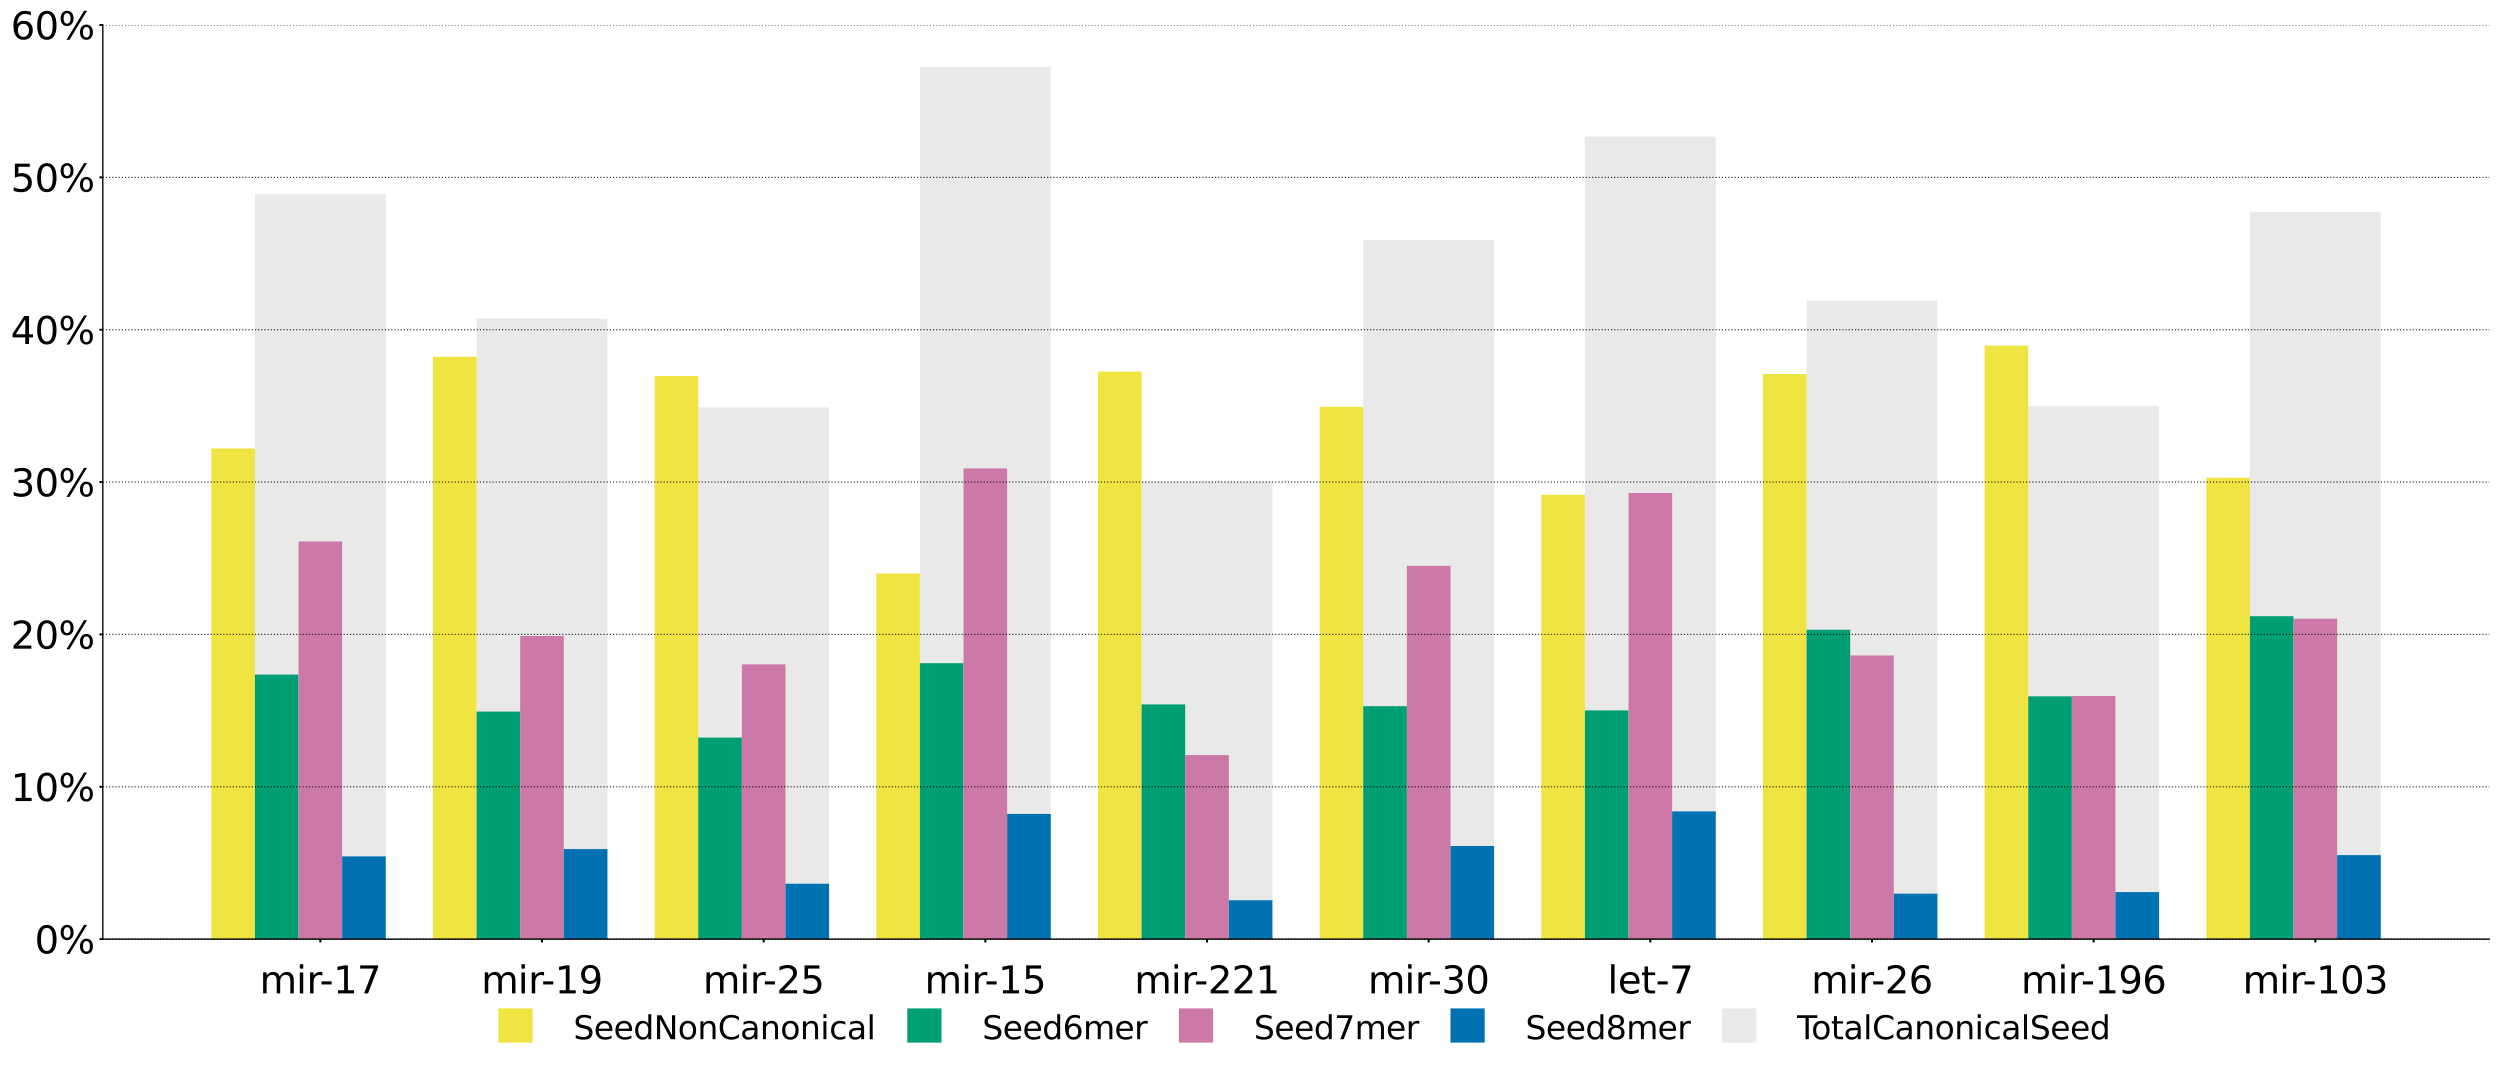 <?xml version="1.0" encoding="utf-8" standalone="no"?>
<!DOCTYPE svg PUBLIC "-//W3C//DTD SVG 1.1//EN"
  "http://www.w3.org/Graphics/SVG/1.1/DTD/svg11.dtd">
<svg xmlns:xlink="http://www.w3.org/1999/xlink" width="1672.761pt" height="715.647pt" viewBox="0 0 1672.761 715.647" xmlns="http://www.w3.org/2000/svg" version="1.1">
 <defs>
  <style type="text/css">*{stroke-linejoin: round; stroke-linecap: butt}</style>
 </defs>
 <g id="figure_1">
  <g id="patch_1">
   <path d="M 0 715.647 
L 1672.761 715.647 
L 1672.761 0 
L 0 0 
z
" style="fill: #ffffff"/>
  </g>
  <g id="axes_1">
   <g id="patch_2">
    <path d="M 68.795 628.371 
L 1665.561 628.371 
L 1665.561 16.747 
L 68.795 16.747 
z
" style="fill: #ffffff"/>
   </g>
   <g id="patch_3">
    <path d="M 170.559 628.371 
L 258.11 628.371 
L 258.11 129.98 
L 170.559 129.98 
z
" clip-path="url(#pdddcbfaded)" style="fill: #e9e9e9; stroke-dasharray: 0.897,1.481; stroke-dashoffset: 0"/>
   </g>
   <g id="patch_4">
    <path d="M 318.878 628.371 
L 406.429 628.371 
L 406.429 213.066 
L 318.878 213.066 
z
" clip-path="url(#pdddcbfaded)" style="fill: #e9e9e9; stroke-dasharray: 0.897,1.481; stroke-dashoffset: 0"/>
   </g>
   <g id="patch_5">
    <path d="M 467.197 628.371 
L 554.748 628.371 
L 554.748 272.576 
L 467.197 272.576 
z
" clip-path="url(#pdddcbfaded)" style="fill: #e9e9e9; stroke-dasharray: 0.897,1.481; stroke-dashoffset: 0"/>
   </g>
   <g id="patch_6">
    <path d="M 615.516 628.371 
L 703.067 628.371 
L 703.067 44.974 
L 615.516 44.974 
z
" clip-path="url(#pdddcbfaded)" style="fill: #e9e9e9; stroke-dasharray: 0.897,1.481; stroke-dashoffset: 0"/>
   </g>
   <g id="patch_7">
    <path d="M 763.835 628.371 
L 851.386 628.371 
L 851.386 322.131 
L 763.835 322.131 
z
" clip-path="url(#pdddcbfaded)" style="fill: #e9e9e9; stroke-dasharray: 0.897,1.481; stroke-dashoffset: 0"/>
   </g>
   <g id="patch_8">
    <path d="M 912.154 628.371 
L 999.705 628.371 
L 999.705 160.515 
L 912.154 160.515 
z
" clip-path="url(#pdddcbfaded)" style="fill: #e9e9e9; stroke-dasharray: 0.897,1.481; stroke-dashoffset: 0"/>
   </g>
   <g id="patch_9">
    <path d="M 1060.473 628.371 
L 1148.024 628.371 
L 1148.024 91.382 
L 1060.473 91.382 
z
" clip-path="url(#pdddcbfaded)" style="fill: #e9e9e9; stroke-dasharray: 0.897,1.481; stroke-dashoffset: 0"/>
   </g>
   <g id="patch_10">
    <path d="M 1208.792 628.371 
L 1296.343 628.371 
L 1296.343 201.166 
L 1208.792 201.166 
z
" clip-path="url(#pdddcbfaded)" style="fill: #e9e9e9; stroke-dasharray: 0.897,1.481; stroke-dashoffset: 0"/>
   </g>
   <g id="patch_11">
    <path d="M 1357.111 628.371 
L 1444.662 628.371 
L 1444.662 271.737 
L 1357.111 271.737 
z
" clip-path="url(#pdddcbfaded)" style="fill: #e9e9e9; stroke-dasharray: 0.897,1.481; stroke-dashoffset: 0"/>
   </g>
   <g id="patch_12">
    <path d="M 1505.43 628.371 
L 1592.981 628.371 
L 1592.981 141.716 
L 1505.43 141.716 
z
" clip-path="url(#pdddcbfaded)" style="fill: #e9e9e9; stroke-dasharray: 0.897,1.481; stroke-dashoffset: 0"/>
   </g>
   <g id="patch_13">
    <path d="M 141.375 628.371 
L 170.559 628.371 
L 170.559 300.053 
L 141.375 300.053 
z
" clip-path="url(#pdddcbfaded)" style="fill: #f0e442"/>
   </g>
   <g id="patch_14">
    <path d="M 289.694 628.371 
L 318.878 628.371 
L 318.878 238.707 
L 289.694 238.707 
z
" clip-path="url(#pdddcbfaded)" style="fill: #f0e442"/>
   </g>
   <g id="patch_15">
    <path d="M 438.013 628.371 
L 467.197 628.371 
L 467.197 251.526 
L 438.013 251.526 
z
" clip-path="url(#pdddcbfaded)" style="fill: #f0e442"/>
   </g>
   <g id="patch_16">
    <path d="M 586.332 628.371 
L 615.516 628.371 
L 615.516 383.751 
L 586.332 383.751 
z
" clip-path="url(#pdddcbfaded)" style="fill: #f0e442"/>
   </g>
   <g id="patch_17">
    <path d="M 734.651 628.371 
L 763.835 628.371 
L 763.835 248.61 
L 734.651 248.61 
z
" clip-path="url(#pdddcbfaded)" style="fill: #f0e442"/>
   </g>
   <g id="patch_18">
    <path d="M 882.97 628.371 
L 912.154 628.371 
L 912.154 272.202 
L 882.97 272.202 
z
" clip-path="url(#pdddcbfaded)" style="fill: #f0e442"/>
   </g>
   <g id="patch_19">
    <path d="M 1031.289 628.371 
L 1060.473 628.371 
L 1060.473 330.985 
L 1031.289 330.985 
z
" clip-path="url(#pdddcbfaded)" style="fill: #f0e442"/>
   </g>
   <g id="patch_20">
    <path d="M 1179.608 628.371 
L 1208.792 628.371 
L 1208.792 250.223 
L 1179.608 250.223 
z
" clip-path="url(#pdddcbfaded)" style="fill: #f0e442"/>
   </g>
   <g id="patch_21">
    <path d="M 1327.927 628.371 
L 1357.111 628.371 
L 1357.111 231.222 
L 1327.927 231.222 
z
" clip-path="url(#pdddcbfaded)" style="fill: #f0e442"/>
   </g>
   <g id="patch_22">
    <path d="M 1476.246 628.371 
L 1505.43 628.371 
L 1505.43 319.664 
L 1476.246 319.664 
z
" clip-path="url(#pdddcbfaded)" style="fill: #f0e442"/>
   </g>
   <g id="patch_23">
    <path d="M 141.375 628.371 
L 170.559 628.371 
L 170.559 300.053 
L 141.375 300.053 
L 141.375 628.371 
z
" clip-path="url(#pdddcbfaded)" style="fill: none"/>
   </g>
   <g id="patch_24">
    <path d="M 289.694 628.371 
L 318.878 628.371 
L 318.878 238.707 
L 289.694 238.707 
L 289.694 628.371 
z
" clip-path="url(#pdddcbfaded)" style="fill: none"/>
   </g>
   <g id="patch_25">
    <path d="M 438.013 628.371 
L 467.197 628.371 
L 467.197 251.526 
L 438.013 251.526 
L 438.013 628.371 
z
" clip-path="url(#pdddcbfaded)" style="fill: none"/>
   </g>
   <g id="patch_26">
    <path d="M 586.332 628.371 
L 615.516 628.371 
L 615.516 383.751 
L 586.332 383.751 
L 586.332 628.371 
z
" clip-path="url(#pdddcbfaded)" style="fill: none"/>
   </g>
   <g id="patch_27">
    <path d="M 734.651 628.371 
L 763.835 628.371 
L 763.835 248.61 
L 734.651 248.61 
L 734.651 628.371 
z
" clip-path="url(#pdddcbfaded)" style="fill: none"/>
   </g>
   <g id="patch_28">
    <path d="M 882.97 628.371 
L 912.154 628.371 
L 912.154 272.202 
L 882.97 272.202 
L 882.97 628.371 
z
" clip-path="url(#pdddcbfaded)" style="fill: none"/>
   </g>
   <g id="patch_29">
    <path d="M 1031.289 628.371 
L 1060.473 628.371 
L 1060.473 330.985 
L 1031.289 330.985 
L 1031.289 628.371 
z
" clip-path="url(#pdddcbfaded)" style="fill: none"/>
   </g>
   <g id="patch_30">
    <path d="M 1179.608 628.371 
L 1208.792 628.371 
L 1208.792 250.223 
L 1179.608 250.223 
L 1179.608 628.371 
z
" clip-path="url(#pdddcbfaded)" style="fill: none"/>
   </g>
   <g id="patch_31">
    <path d="M 1327.927 628.371 
L 1357.111 628.371 
L 1357.111 231.222 
L 1327.927 231.222 
L 1327.927 628.371 
z
" clip-path="url(#pdddcbfaded)" style="fill: none"/>
   </g>
   <g id="patch_32">
    <path d="M 1476.246 628.371 
L 1505.43 628.371 
L 1505.43 319.664 
L 1476.246 319.664 
L 1476.246 628.371 
z
" clip-path="url(#pdddcbfaded)" style="fill: none"/>
   </g>
   <g id="patch_33">
    <path d="M 170.559 628.371 
L 199.743 628.371 
L 199.743 451.392 
L 170.559 451.392 
z
" clip-path="url(#pdddcbfaded)" style="fill: #009e73"/>
   </g>
   <g id="patch_34">
    <path d="M 318.878 628.371 
L 348.062 628.371 
L 348.062 476.156 
L 318.878 476.156 
z
" clip-path="url(#pdddcbfaded)" style="fill: #009e73"/>
   </g>
   <g id="patch_35">
    <path d="M 467.197 628.371 
L 496.381 628.371 
L 496.381 493.516 
L 467.197 493.516 
z
" clip-path="url(#pdddcbfaded)" style="fill: #009e73"/>
   </g>
   <g id="patch_36">
    <path d="M 615.516 628.371 
L 644.7 628.371 
L 644.7 443.728 
L 615.516 443.728 
z
" clip-path="url(#pdddcbfaded)" style="fill: #009e73"/>
   </g>
   <g id="patch_37">
    <path d="M 763.835 628.371 
L 793.019 628.371 
L 793.019 471.312 
L 763.835 471.312 
z
" clip-path="url(#pdddcbfaded)" style="fill: #009e73"/>
   </g>
   <g id="patch_38">
    <path d="M 912.154 628.371 
L 941.338 628.371 
L 941.338 472.535 
L 912.154 472.535 
z
" clip-path="url(#pdddcbfaded)" style="fill: #009e73"/>
   </g>
   <g id="patch_39">
    <path d="M 1060.473 628.371 
L 1089.657 628.371 
L 1089.657 475.313 
L 1060.473 475.313 
z
" clip-path="url(#pdddcbfaded)" style="fill: #009e73"/>
   </g>
   <g id="patch_40">
    <path d="M 1208.792 628.371 
L 1237.976 628.371 
L 1237.976 421.353 
L 1208.792 421.353 
z
" clip-path="url(#pdddcbfaded)" style="fill: #009e73"/>
   </g>
   <g id="patch_41">
    <path d="M 1357.111 628.371 
L 1386.295 628.371 
L 1386.295 465.924 
L 1357.111 465.924 
z
" clip-path="url(#pdddcbfaded)" style="fill: #009e73"/>
   </g>
   <g id="patch_42">
    <path d="M 1505.43 628.371 
L 1534.614 628.371 
L 1534.614 412.285 
L 1505.43 412.285 
z
" clip-path="url(#pdddcbfaded)" style="fill: #009e73"/>
   </g>
   <g id="patch_43">
    <path d="M 170.559 628.371 
L 199.743 628.371 
L 199.743 451.392 
L 170.559 451.392 
L 170.559 628.371 
z
" clip-path="url(#pdddcbfaded)" style="fill: none"/>
   </g>
   <g id="patch_44">
    <path d="M 318.878 628.371 
L 348.062 628.371 
L 348.062 476.156 
L 318.878 476.156 
L 318.878 628.371 
z
" clip-path="url(#pdddcbfaded)" style="fill: none"/>
   </g>
   <g id="patch_45">
    <path d="M 467.197 628.371 
L 496.381 628.371 
L 496.381 493.516 
L 467.197 493.516 
L 467.197 628.371 
z
" clip-path="url(#pdddcbfaded)" style="fill: none"/>
   </g>
   <g id="patch_46">
    <path d="M 615.516 628.371 
L 644.7 628.371 
L 644.7 443.728 
L 615.516 443.728 
L 615.516 628.371 
z
" clip-path="url(#pdddcbfaded)" style="fill: none"/>
   </g>
   <g id="patch_47">
    <path d="M 763.835 628.371 
L 793.019 628.371 
L 793.019 471.312 
L 763.835 471.312 
L 763.835 628.371 
z
" clip-path="url(#pdddcbfaded)" style="fill: none"/>
   </g>
   <g id="patch_48">
    <path d="M 912.154 628.371 
L 941.338 628.371 
L 941.338 472.535 
L 912.154 472.535 
L 912.154 628.371 
z
" clip-path="url(#pdddcbfaded)" style="fill: none"/>
   </g>
   <g id="patch_49">
    <path d="M 1060.473 628.371 
L 1089.657 628.371 
L 1089.657 475.313 
L 1060.473 475.313 
L 1060.473 628.371 
z
" clip-path="url(#pdddcbfaded)" style="fill: none"/>
   </g>
   <g id="patch_50">
    <path d="M 1208.792 628.371 
L 1237.976 628.371 
L 1237.976 421.353 
L 1208.792 421.353 
L 1208.792 628.371 
z
" clip-path="url(#pdddcbfaded)" style="fill: none"/>
   </g>
   <g id="patch_51">
    <path d="M 1357.111 628.371 
L 1386.295 628.371 
L 1386.295 465.924 
L 1357.111 465.924 
L 1357.111 628.371 
z
" clip-path="url(#pdddcbfaded)" style="fill: none"/>
   </g>
   <g id="patch_52">
    <path d="M 1505.43 628.371 
L 1534.614 628.371 
L 1534.614 412.285 
L 1505.43 412.285 
L 1505.43 628.371 
z
" clip-path="url(#pdddcbfaded)" style="fill: none"/>
   </g>
   <g id="patch_53">
    <path d="M 199.743 628.371 
L 228.926 628.371 
L 228.926 362.297 
L 199.743 362.297 
z
" clip-path="url(#pdddcbfaded)" style="fill: #cc79a7"/>
   </g>
   <g id="patch_54">
    <path d="M 348.062 628.371 
L 377.245 628.371 
L 377.245 425.549 
L 348.062 425.549 
z
" clip-path="url(#pdddcbfaded)" style="fill: #cc79a7"/>
   </g>
   <g id="patch_55">
    <path d="M 496.381 628.371 
L 525.564 628.371 
L 525.564 444.503 
L 496.381 444.503 
z
" clip-path="url(#pdddcbfaded)" style="fill: #cc79a7"/>
   </g>
   <g id="patch_56">
    <path d="M 644.7 628.371 
L 673.883 628.371 
L 673.883 313.401 
L 644.7 313.401 
z
" clip-path="url(#pdddcbfaded)" style="fill: #cc79a7"/>
   </g>
   <g id="patch_57">
    <path d="M 793.019 628.371 
L 822.202 628.371 
L 822.202 505.203 
L 793.019 505.203 
z
" clip-path="url(#pdddcbfaded)" style="fill: #cc79a7"/>
   </g>
   <g id="patch_58">
    <path d="M 941.338 628.371 
L 970.521 628.371 
L 970.521 378.643 
L 941.338 378.643 
z
" clip-path="url(#pdddcbfaded)" style="fill: #cc79a7"/>
   </g>
   <g id="patch_59">
    <path d="M 1089.657 628.371 
L 1118.84 628.371 
L 1118.84 329.887 
L 1089.657 329.887 
z
" clip-path="url(#pdddcbfaded)" style="fill: #cc79a7"/>
   </g>
   <g id="patch_60">
    <path d="M 1237.976 628.371 
L 1267.159 628.371 
L 1267.159 438.577 
L 1237.976 438.577 
z
" clip-path="url(#pdddcbfaded)" style="fill: #cc79a7"/>
   </g>
   <g id="patch_61">
    <path d="M 1386.295 628.371 
L 1415.478 628.371 
L 1415.478 465.692 
L 1386.295 465.692 
z
" clip-path="url(#pdddcbfaded)" style="fill: #cc79a7"/>
   </g>
   <g id="patch_62">
    <path d="M 1534.614 628.371 
L 1563.797 628.371 
L 1563.797 413.996 
L 1534.614 413.996 
z
" clip-path="url(#pdddcbfaded)" style="fill: #cc79a7"/>
   </g>
   <g id="patch_63">
    <path d="M 199.743 628.371 
L 228.926 628.371 
L 228.926 362.297 
L 199.743 362.297 
L 199.743 628.371 
z
" clip-path="url(#pdddcbfaded)" style="fill: none"/>
   </g>
   <g id="patch_64">
    <path d="M 348.062 628.371 
L 377.245 628.371 
L 377.245 425.549 
L 348.062 425.549 
L 348.062 628.371 
z
" clip-path="url(#pdddcbfaded)" style="fill: none"/>
   </g>
   <g id="patch_65">
    <path d="M 496.381 628.371 
L 525.564 628.371 
L 525.564 444.503 
L 496.381 444.503 
L 496.381 628.371 
z
" clip-path="url(#pdddcbfaded)" style="fill: none"/>
   </g>
   <g id="patch_66">
    <path d="M 644.7 628.371 
L 673.883 628.371 
L 673.883 313.401 
L 644.7 313.401 
L 644.7 628.371 
z
" clip-path="url(#pdddcbfaded)" style="fill: none"/>
   </g>
   <g id="patch_67">
    <path d="M 793.019 628.371 
L 822.202 628.371 
L 822.202 505.203 
L 793.019 505.203 
L 793.019 628.371 
z
" clip-path="url(#pdddcbfaded)" style="fill: none"/>
   </g>
   <g id="patch_68">
    <path d="M 941.338 628.371 
L 970.521 628.371 
L 970.521 378.643 
L 941.338 378.643 
L 941.338 628.371 
z
" clip-path="url(#pdddcbfaded)" style="fill: none"/>
   </g>
   <g id="patch_69">
    <path d="M 1089.657 628.371 
L 1118.84 628.371 
L 1118.84 329.887 
L 1089.657 329.887 
L 1089.657 628.371 
z
" clip-path="url(#pdddcbfaded)" style="fill: none"/>
   </g>
   <g id="patch_70">
    <path d="M 1237.976 628.371 
L 1267.159 628.371 
L 1267.159 438.577 
L 1237.976 438.577 
L 1237.976 628.371 
z
" clip-path="url(#pdddcbfaded)" style="fill: none"/>
   </g>
   <g id="patch_71">
    <path d="M 1386.295 628.371 
L 1415.478 628.371 
L 1415.478 465.692 
L 1386.295 465.692 
L 1386.295 628.371 
z
" clip-path="url(#pdddcbfaded)" style="fill: none"/>
   </g>
   <g id="patch_72">
    <path d="M 1534.614 628.371 
L 1563.797 628.371 
L 1563.797 413.996 
L 1534.614 413.996 
L 1534.614 628.371 
z
" clip-path="url(#pdddcbfaded)" style="fill: none"/>
   </g>
   <g id="patch_73">
    <path d="M 228.926 628.371 
L 258.11 628.371 
L 258.11 573.034 
L 228.926 573.034 
z
" clip-path="url(#pdddcbfaded)" style="fill: #0072b2"/>
   </g>
   <g id="patch_74">
    <path d="M 377.245 628.371 
L 406.429 628.371 
L 406.429 568.104 
L 377.245 568.104 
z
" clip-path="url(#pdddcbfaded)" style="fill: #0072b2"/>
   </g>
   <g id="patch_75">
    <path d="M 525.564 628.371 
L 554.748 628.371 
L 554.748 591.299 
L 525.564 591.299 
z
" clip-path="url(#pdddcbfaded)" style="fill: #0072b2"/>
   </g>
   <g id="patch_76">
    <path d="M 673.883 628.371 
L 703.067 628.371 
L 703.067 544.588 
L 673.883 544.588 
z
" clip-path="url(#pdddcbfaded)" style="fill: #0072b2"/>
   </g>
   <g id="patch_77">
    <path d="M 822.202 628.371 
L 851.386 628.371 
L 851.386 602.358 
L 822.202 602.358 
z
" clip-path="url(#pdddcbfaded)" style="fill: #0072b2"/>
   </g>
   <g id="patch_78">
    <path d="M 970.521 628.371 
L 999.705 628.371 
L 999.705 566.08 
L 970.521 566.08 
z
" clip-path="url(#pdddcbfaded)" style="fill: #0072b2"/>
   </g>
   <g id="patch_79">
    <path d="M 1118.84 628.371 
L 1148.024 628.371 
L 1148.024 542.925 
L 1118.84 542.925 
z
" clip-path="url(#pdddcbfaded)" style="fill: #0072b2"/>
   </g>
   <g id="patch_80">
    <path d="M 1267.159 628.371 
L 1296.343 628.371 
L 1296.343 597.979 
L 1267.159 597.979 
z
" clip-path="url(#pdddcbfaded)" style="fill: #0072b2"/>
   </g>
   <g id="patch_81">
    <path d="M 1415.478 628.371 
L 1444.662 628.371 
L 1444.662 596.864 
L 1415.478 596.864 
z
" clip-path="url(#pdddcbfaded)" style="fill: #0072b2"/>
   </g>
   <g id="patch_82">
    <path d="M 1563.797 628.371 
L 1592.981 628.371 
L 1592.981 572.177 
L 1563.797 572.177 
z
" clip-path="url(#pdddcbfaded)" style="fill: #0072b2"/>
   </g>
   <g id="patch_83">
    <path d="M 228.926 628.371 
L 258.11 628.371 
L 258.11 573.034 
L 228.926 573.034 
L 228.926 628.371 
z
" clip-path="url(#pdddcbfaded)" style="fill: none"/>
   </g>
   <g id="patch_84">
    <path d="M 377.245 628.371 
L 406.429 628.371 
L 406.429 568.104 
L 377.245 568.104 
L 377.245 628.371 
z
" clip-path="url(#pdddcbfaded)" style="fill: none"/>
   </g>
   <g id="patch_85">
    <path d="M 525.564 628.371 
L 554.748 628.371 
L 554.748 591.299 
L 525.564 591.299 
L 525.564 628.371 
z
" clip-path="url(#pdddcbfaded)" style="fill: none"/>
   </g>
   <g id="patch_86">
    <path d="M 673.883 628.371 
L 703.067 628.371 
L 703.067 544.588 
L 673.883 544.588 
L 673.883 628.371 
z
" clip-path="url(#pdddcbfaded)" style="fill: none"/>
   </g>
   <g id="patch_87">
    <path d="M 822.202 628.371 
L 851.386 628.371 
L 851.386 602.358 
L 822.202 602.358 
L 822.202 628.371 
z
" clip-path="url(#pdddcbfaded)" style="fill: none"/>
   </g>
   <g id="patch_88">
    <path d="M 970.521 628.371 
L 999.705 628.371 
L 999.705 566.08 
L 970.521 566.08 
L 970.521 628.371 
z
" clip-path="url(#pdddcbfaded)" style="fill: none"/>
   </g>
   <g id="patch_89">
    <path d="M 1118.84 628.371 
L 1148.024 628.371 
L 1148.024 542.925 
L 1118.84 542.925 
L 1118.84 628.371 
z
" clip-path="url(#pdddcbfaded)" style="fill: none"/>
   </g>
   <g id="patch_90">
    <path d="M 1267.159 628.371 
L 1296.343 628.371 
L 1296.343 597.979 
L 1267.159 597.979 
L 1267.159 628.371 
z
" clip-path="url(#pdddcbfaded)" style="fill: none"/>
   </g>
   <g id="patch_91">
    <path d="M 1415.478 628.371 
L 1444.662 628.371 
L 1444.662 596.864 
L 1415.478 596.864 
L 1415.478 628.371 
z
" clip-path="url(#pdddcbfaded)" style="fill: none"/>
   </g>
   <g id="patch_92">
    <path d="M 1563.797 628.371 
L 1592.981 628.371 
L 1592.981 572.177 
L 1563.797 572.177 
L 1563.797 628.371 
z
" clip-path="url(#pdddcbfaded)" style="fill: none"/>
   </g>
   <g id="matplotlib.axis_1">
    <g id="xtick_1">
     <g id="line2d_1">
      <defs>
       <path id="m5c8d8d395d" d="M 0 0 
L 0 2.244 
" style="stroke: #000000; stroke-width: 1.346"/>
      </defs>
      <g>
       <use xlink:href="#m5c8d8d395d" x="214.335" y="628.371" style="stroke: #000000; stroke-width: 1.346"/>
      </g>
     </g>
     <g id="text_1">
      <!-- mir-17 -->
      <g transform="translate(173.721 664.708) scale(0.251 -0.251)">
       <defs>
        <path id="DejaVuSans-6d" d="M 3328 2828 
Q 3544 3216 3844 3400 
Q 4144 3584 4550 3584 
Q 5097 3584 5394 3201 
Q 5691 2819 5691 2113 
L 5691 0 
L 5113 0 
L 5113 2094 
Q 5113 2597 4934 2840 
Q 4756 3084 4391 3084 
Q 3944 3084 3684 2787 
Q 3425 2491 3425 1978 
L 3425 0 
L 2847 0 
L 2847 2094 
Q 2847 2600 2669 2842 
Q 2491 3084 2119 3084 
Q 1678 3084 1418 2786 
Q 1159 2488 1159 1978 
L 1159 0 
L 581 0 
L 581 3500 
L 1159 3500 
L 1159 2956 
Q 1356 3278 1631 3431 
Q 1906 3584 2284 3584 
Q 2666 3584 2933 3390 
Q 3200 3197 3328 2828 
z
" transform="scale(0.016)"/>
        <path id="DejaVuSans-69" d="M 603 3500 
L 1178 3500 
L 1178 0 
L 603 0 
L 603 3500 
z
M 603 4863 
L 1178 4863 
L 1178 4134 
L 603 4134 
L 603 4863 
z
" transform="scale(0.016)"/>
        <path id="DejaVuSans-72" d="M 2631 2963 
Q 2534 3019 2420 3045 
Q 2306 3072 2169 3072 
Q 1681 3072 1420 2755 
Q 1159 2438 1159 1844 
L 1159 0 
L 581 0 
L 581 3500 
L 1159 3500 
L 1159 2956 
Q 1341 3275 1631 3429 
Q 1922 3584 2338 3584 
Q 2397 3584 2469 3576 
Q 2541 3569 2628 3553 
L 2631 2963 
z
" transform="scale(0.016)"/>
        <path id="DejaVuSans-2d" d="M 313 2009 
L 1997 2009 
L 1997 1497 
L 313 1497 
L 313 2009 
z
" transform="scale(0.016)"/>
        <path id="DejaVuSans-31" d="M 794 531 
L 1825 531 
L 1825 4091 
L 703 3866 
L 703 4441 
L 1819 4666 
L 2450 4666 
L 2450 531 
L 3481 531 
L 3481 0 
L 794 0 
L 794 531 
z
" transform="scale(0.016)"/>
        <path id="DejaVuSans-37" d="M 525 4666 
L 3525 4666 
L 3525 4397 
L 1831 0 
L 1172 0 
L 2766 4134 
L 525 4134 
L 525 4666 
z
" transform="scale(0.016)"/>
       </defs>
       <use xlink:href="#DejaVuSans-6d"/>
       <use xlink:href="#DejaVuSans-69" x="97.412"/>
       <use xlink:href="#DejaVuSans-72" x="125.195"/>
       <use xlink:href="#DejaVuSans-2d" x="159.934"/>
       <use xlink:href="#DejaVuSans-31" x="196.018"/>
       <use xlink:href="#DejaVuSans-37" x="259.641"/>
      </g>
     </g>
    </g>
    <g id="xtick_2">
     <g id="line2d_2">
      <g>
       <use xlink:href="#m5c8d8d395d" x="362.654" y="628.371" style="stroke: #000000; stroke-width: 1.346"/>
      </g>
     </g>
     <g id="text_2">
      <!-- mir-19 -->
      <g transform="translate(322.04 664.708) scale(0.251 -0.251)">
       <defs>
        <path id="DejaVuSans-39" d="M 703 97 
L 703 672 
Q 941 559 1184 500 
Q 1428 441 1663 441 
Q 2288 441 2617 861 
Q 2947 1281 2994 2138 
Q 2813 1869 2534 1725 
Q 2256 1581 1919 1581 
Q 1219 1581 811 2004 
Q 403 2428 403 3163 
Q 403 3881 828 4315 
Q 1253 4750 1959 4750 
Q 2769 4750 3195 4129 
Q 3622 3509 3622 2328 
Q 3622 1225 3098 567 
Q 2575 -91 1691 -91 
Q 1453 -91 1209 -44 
Q 966 3 703 97 
z
M 1959 2075 
Q 2384 2075 2632 2365 
Q 2881 2656 2881 3163 
Q 2881 3666 2632 3958 
Q 2384 4250 1959 4250 
Q 1534 4250 1286 3958 
Q 1038 3666 1038 3163 
Q 1038 2656 1286 2365 
Q 1534 2075 1959 2075 
z
" transform="scale(0.016)"/>
       </defs>
       <use xlink:href="#DejaVuSans-6d"/>
       <use xlink:href="#DejaVuSans-69" x="97.412"/>
       <use xlink:href="#DejaVuSans-72" x="125.195"/>
       <use xlink:href="#DejaVuSans-2d" x="159.934"/>
       <use xlink:href="#DejaVuSans-31" x="196.018"/>
       <use xlink:href="#DejaVuSans-39" x="259.641"/>
      </g>
     </g>
    </g>
    <g id="xtick_3">
     <g id="line2d_3">
      <g>
       <use xlink:href="#m5c8d8d395d" x="510.973" y="628.371" style="stroke: #000000; stroke-width: 1.346"/>
      </g>
     </g>
     <g id="text_3">
      <!-- mir-25 -->
      <g transform="translate(470.359 664.708) scale(0.251 -0.251)">
       <defs>
        <path id="DejaVuSans-32" d="M 1228 531 
L 3431 531 
L 3431 0 
L 469 0 
L 469 531 
Q 828 903 1448 1529 
Q 2069 2156 2228 2338 
Q 2531 2678 2651 2914 
Q 2772 3150 2772 3378 
Q 2772 3750 2511 3984 
Q 2250 4219 1831 4219 
Q 1534 4219 1204 4116 
Q 875 4013 500 3803 
L 500 4441 
Q 881 4594 1212 4672 
Q 1544 4750 1819 4750 
Q 2544 4750 2975 4387 
Q 3406 4025 3406 3419 
Q 3406 3131 3298 2873 
Q 3191 2616 2906 2266 
Q 2828 2175 2409 1742 
Q 1991 1309 1228 531 
z
" transform="scale(0.016)"/>
        <path id="DejaVuSans-35" d="M 691 4666 
L 3169 4666 
L 3169 4134 
L 1269 4134 
L 1269 2991 
Q 1406 3038 1543 3061 
Q 1681 3084 1819 3084 
Q 2600 3084 3056 2656 
Q 3513 2228 3513 1497 
Q 3513 744 3044 326 
Q 2575 -91 1722 -91 
Q 1428 -91 1123 -41 
Q 819 9 494 109 
L 494 744 
Q 775 591 1075 516 
Q 1375 441 1709 441 
Q 2250 441 2565 725 
Q 2881 1009 2881 1497 
Q 2881 1984 2565 2268 
Q 2250 2553 1709 2553 
Q 1456 2553 1204 2497 
Q 953 2441 691 2322 
L 691 4666 
z
" transform="scale(0.016)"/>
       </defs>
       <use xlink:href="#DejaVuSans-6d"/>
       <use xlink:href="#DejaVuSans-69" x="97.412"/>
       <use xlink:href="#DejaVuSans-72" x="125.195"/>
       <use xlink:href="#DejaVuSans-2d" x="159.934"/>
       <use xlink:href="#DejaVuSans-32" x="196.018"/>
       <use xlink:href="#DejaVuSans-35" x="259.641"/>
      </g>
     </g>
    </g>
    <g id="xtick_4">
     <g id="line2d_4">
      <g>
       <use xlink:href="#m5c8d8d395d" x="659.292" y="628.371" style="stroke: #000000; stroke-width: 1.346"/>
      </g>
     </g>
     <g id="text_4">
      <!-- mir-15 -->
      <g transform="translate(618.678 664.708) scale(0.251 -0.251)">
       <use xlink:href="#DejaVuSans-6d"/>
       <use xlink:href="#DejaVuSans-69" x="97.412"/>
       <use xlink:href="#DejaVuSans-72" x="125.195"/>
       <use xlink:href="#DejaVuSans-2d" x="159.934"/>
       <use xlink:href="#DejaVuSans-31" x="196.018"/>
       <use xlink:href="#DejaVuSans-35" x="259.641"/>
      </g>
     </g>
    </g>
    <g id="xtick_5">
     <g id="line2d_5">
      <g>
       <use xlink:href="#m5c8d8d395d" x="807.611" y="628.371" style="stroke: #000000; stroke-width: 1.346"/>
      </g>
     </g>
     <g id="text_5">
      <!-- mir-221 -->
      <g transform="translate(759.003 664.708) scale(0.251 -0.251)">
       <use xlink:href="#DejaVuSans-6d"/>
       <use xlink:href="#DejaVuSans-69" x="97.412"/>
       <use xlink:href="#DejaVuSans-72" x="125.195"/>
       <use xlink:href="#DejaVuSans-2d" x="159.934"/>
       <use xlink:href="#DejaVuSans-32" x="196.018"/>
       <use xlink:href="#DejaVuSans-32" x="259.641"/>
       <use xlink:href="#DejaVuSans-31" x="323.264"/>
      </g>
     </g>
    </g>
    <g id="xtick_6">
     <g id="line2d_6">
      <g>
       <use xlink:href="#m5c8d8d395d" x="955.93" y="628.371" style="stroke: #000000; stroke-width: 1.346"/>
      </g>
     </g>
     <g id="text_6">
      <!-- mir-30 -->
      <g transform="translate(915.316 664.708) scale(0.251 -0.251)">
       <defs>
        <path id="DejaVuSans-33" d="M 2597 2516 
Q 3050 2419 3304 2112 
Q 3559 1806 3559 1356 
Q 3559 666 3084 287 
Q 2609 -91 1734 -91 
Q 1441 -91 1130 -33 
Q 819 25 488 141 
L 488 750 
Q 750 597 1062 519 
Q 1375 441 1716 441 
Q 2309 441 2620 675 
Q 2931 909 2931 1356 
Q 2931 1769 2642 2001 
Q 2353 2234 1838 2234 
L 1294 2234 
L 1294 2753 
L 1863 2753 
Q 2328 2753 2575 2939 
Q 2822 3125 2822 3475 
Q 2822 3834 2567 4026 
Q 2313 4219 1838 4219 
Q 1578 4219 1281 4162 
Q 984 4106 628 3988 
L 628 4550 
Q 988 4650 1302 4700 
Q 1616 4750 1894 4750 
Q 2613 4750 3031 4423 
Q 3450 4097 3450 3541 
Q 3450 3153 3228 2886 
Q 3006 2619 2597 2516 
z
" transform="scale(0.016)"/>
        <path id="DejaVuSans-30" d="M 2034 4250 
Q 1547 4250 1301 3770 
Q 1056 3291 1056 2328 
Q 1056 1369 1301 889 
Q 1547 409 2034 409 
Q 2525 409 2770 889 
Q 3016 1369 3016 2328 
Q 3016 3291 2770 3770 
Q 2525 4250 2034 4250 
z
M 2034 4750 
Q 2819 4750 3233 4129 
Q 3647 3509 3647 2328 
Q 3647 1150 3233 529 
Q 2819 -91 2034 -91 
Q 1250 -91 836 529 
Q 422 1150 422 2328 
Q 422 3509 836 4129 
Q 1250 4750 2034 4750 
z
" transform="scale(0.016)"/>
       </defs>
       <use xlink:href="#DejaVuSans-6d"/>
       <use xlink:href="#DejaVuSans-69" x="97.412"/>
       <use xlink:href="#DejaVuSans-72" x="125.195"/>
       <use xlink:href="#DejaVuSans-2d" x="159.934"/>
       <use xlink:href="#DejaVuSans-33" x="196.018"/>
       <use xlink:href="#DejaVuSans-30" x="259.641"/>
      </g>
     </g>
    </g>
    <g id="xtick_7">
     <g id="line2d_7">
      <g>
       <use xlink:href="#m5c8d8d395d" x="1104.249" y="628.371" style="stroke: #000000; stroke-width: 1.346"/>
      </g>
     </g>
     <g id="text_7">
      <!-- let-7 -->
      <g transform="translate(1075.575 664.708) scale(0.251 -0.251)">
       <defs>
        <path id="DejaVuSans-6c" d="M 603 4863 
L 1178 4863 
L 1178 0 
L 603 0 
L 603 4863 
z
" transform="scale(0.016)"/>
        <path id="DejaVuSans-65" d="M 3597 1894 
L 3597 1613 
L 953 1613 
Q 991 1019 1311 708 
Q 1631 397 2203 397 
Q 2534 397 2845 478 
Q 3156 559 3463 722 
L 3463 178 
Q 3153 47 2828 -22 
Q 2503 -91 2169 -91 
Q 1331 -91 842 396 
Q 353 884 353 1716 
Q 353 2575 817 3079 
Q 1281 3584 2069 3584 
Q 2775 3584 3186 3129 
Q 3597 2675 3597 1894 
z
M 3022 2063 
Q 3016 2534 2758 2815 
Q 2500 3097 2075 3097 
Q 1594 3097 1305 2825 
Q 1016 2553 972 2059 
L 3022 2063 
z
" transform="scale(0.016)"/>
        <path id="DejaVuSans-74" d="M 1172 4494 
L 1172 3500 
L 2356 3500 
L 2356 3053 
L 1172 3053 
L 1172 1153 
Q 1172 725 1289 603 
Q 1406 481 1766 481 
L 2356 481 
L 2356 0 
L 1766 0 
Q 1100 0 847 248 
Q 594 497 594 1153 
L 594 3053 
L 172 3053 
L 172 3500 
L 594 3500 
L 594 4494 
L 1172 4494 
z
" transform="scale(0.016)"/>
       </defs>
       <use xlink:href="#DejaVuSans-6c"/>
       <use xlink:href="#DejaVuSans-65" x="27.783"/>
       <use xlink:href="#DejaVuSans-74" x="89.307"/>
       <use xlink:href="#DejaVuSans-2d" x="128.516"/>
       <use xlink:href="#DejaVuSans-37" x="164.6"/>
      </g>
     </g>
    </g>
    <g id="xtick_8">
     <g id="line2d_8">
      <g>
       <use xlink:href="#m5c8d8d395d" x="1252.568" y="628.371" style="stroke: #000000; stroke-width: 1.346"/>
      </g>
     </g>
     <g id="text_8">
      <!-- mir-26 -->
      <g transform="translate(1211.954 664.708) scale(0.251 -0.251)">
       <defs>
        <path id="DejaVuSans-36" d="M 2113 2584 
Q 1688 2584 1439 2293 
Q 1191 2003 1191 1497 
Q 1191 994 1439 701 
Q 1688 409 2113 409 
Q 2538 409 2786 701 
Q 3034 994 3034 1497 
Q 3034 2003 2786 2293 
Q 2538 2584 2113 2584 
z
M 3366 4563 
L 3366 3988 
Q 3128 4100 2886 4159 
Q 2644 4219 2406 4219 
Q 1781 4219 1451 3797 
Q 1122 3375 1075 2522 
Q 1259 2794 1537 2939 
Q 1816 3084 2150 3084 
Q 2853 3084 3261 2657 
Q 3669 2231 3669 1497 
Q 3669 778 3244 343 
Q 2819 -91 2113 -91 
Q 1303 -91 875 529 
Q 447 1150 447 2328 
Q 447 3434 972 4092 
Q 1497 4750 2381 4750 
Q 2619 4750 2861 4703 
Q 3103 4656 3366 4563 
z
" transform="scale(0.016)"/>
       </defs>
       <use xlink:href="#DejaVuSans-6d"/>
       <use xlink:href="#DejaVuSans-69" x="97.412"/>
       <use xlink:href="#DejaVuSans-72" x="125.195"/>
       <use xlink:href="#DejaVuSans-2d" x="159.934"/>
       <use xlink:href="#DejaVuSans-32" x="196.018"/>
       <use xlink:href="#DejaVuSans-36" x="259.641"/>
      </g>
     </g>
    </g>
    <g id="xtick_9">
     <g id="line2d_9">
      <g>
       <use xlink:href="#m5c8d8d395d" x="1400.886" y="628.371" style="stroke: #000000; stroke-width: 1.346"/>
      </g>
     </g>
     <g id="text_9">
      <!-- mir-196 -->
      <g transform="translate(1352.279 664.708) scale(0.251 -0.251)">
       <use xlink:href="#DejaVuSans-6d"/>
       <use xlink:href="#DejaVuSans-69" x="97.412"/>
       <use xlink:href="#DejaVuSans-72" x="125.195"/>
       <use xlink:href="#DejaVuSans-2d" x="159.934"/>
       <use xlink:href="#DejaVuSans-31" x="196.018"/>
       <use xlink:href="#DejaVuSans-39" x="259.641"/>
       <use xlink:href="#DejaVuSans-36" x="323.264"/>
      </g>
     </g>
    </g>
    <g id="xtick_10">
     <g id="line2d_10">
      <g>
       <use xlink:href="#m5c8d8d395d" x="1549.205" y="628.371" style="stroke: #000000; stroke-width: 1.346"/>
      </g>
     </g>
     <g id="text_10">
      <!-- mir-103 -->
      <g transform="translate(1500.598 664.708) scale(0.251 -0.251)">
       <use xlink:href="#DejaVuSans-6d"/>
       <use xlink:href="#DejaVuSans-69" x="97.412"/>
       <use xlink:href="#DejaVuSans-72" x="125.195"/>
       <use xlink:href="#DejaVuSans-2d" x="159.934"/>
       <use xlink:href="#DejaVuSans-31" x="196.018"/>
       <use xlink:href="#DejaVuSans-30" x="259.641"/>
       <use xlink:href="#DejaVuSans-33" x="323.264"/>
      </g>
     </g>
    </g>
   </g>
   <g id="matplotlib.axis_2">
    <g id="ytick_1">
     <g id="line2d_11">
      <path d="M 68.795 628.371 
L 1665.561 628.371 
" clip-path="url(#pdddcbfaded)" style="fill: none; stroke-dasharray: 0.8,1.32; stroke-dashoffset: 0; stroke: #000000; stroke-opacity: 0.8; stroke-width: 0.8"/>
     </g>
     <g id="line2d_12">
      <defs>
       <path id="m8ece63bc68" d="M 0 0 
L -2.244 0 
" style="stroke: #000000; stroke-width: 1.346"/>
      </defs>
      <g>
       <use xlink:href="#m8ece63bc68" x="68.795" y="628.371" style="stroke: #000000; stroke-width: 1.346"/>
      </g>
     </g>
     <g id="text_11">
      <!-- 0% -->
      <g transform="translate(23.188 637.918) scale(0.251 -0.251)">
       <defs>
        <path id="DejaVuSans-25" d="M 4653 2053 
Q 4381 2053 4226 1822 
Q 4072 1591 4072 1178 
Q 4072 772 4226 539 
Q 4381 306 4653 306 
Q 4919 306 5073 539 
Q 5228 772 5228 1178 
Q 5228 1588 5073 1820 
Q 4919 2053 4653 2053 
z
M 4653 2450 
Q 5147 2450 5437 2106 
Q 5728 1763 5728 1178 
Q 5728 594 5436 251 
Q 5144 -91 4653 -91 
Q 4153 -91 3862 251 
Q 3572 594 3572 1178 
Q 3572 1766 3864 2108 
Q 4156 2450 4653 2450 
z
M 1428 4353 
Q 1159 4353 1004 4120 
Q 850 3888 850 3481 
Q 850 3069 1003 2837 
Q 1156 2606 1428 2606 
Q 1700 2606 1854 2837 
Q 2009 3069 2009 3481 
Q 2009 3884 1853 4118 
Q 1697 4353 1428 4353 
z
M 4250 4750 
L 4750 4750 
L 1831 -91 
L 1331 -91 
L 4250 4750 
z
M 1428 4750 
Q 1922 4750 2215 4408 
Q 2509 4066 2509 3481 
Q 2509 2891 2217 2550 
Q 1925 2209 1428 2209 
Q 931 2209 642 2551 
Q 353 2894 353 3481 
Q 353 4063 643 4406 
Q 934 4750 1428 4750 
z
" transform="scale(0.016)"/>
       </defs>
       <use xlink:href="#DejaVuSans-30"/>
       <use xlink:href="#DejaVuSans-25" x="63.623"/>
      </g>
     </g>
    </g>
    <g id="ytick_2">
     <g id="line2d_13">
      <path d="M 68.795 526.434 
L 1665.561 526.434 
" clip-path="url(#pdddcbfaded)" style="fill: none; stroke-dasharray: 0.8,1.32; stroke-dashoffset: 0; stroke: #000000; stroke-opacity: 0.8; stroke-width: 0.8"/>
     </g>
     <g id="line2d_14">
      <g>
       <use xlink:href="#m8ece63bc68" x="68.795" y="526.434" style="stroke: #000000; stroke-width: 1.346"/>
      </g>
     </g>
     <g id="text_12">
      <!-- 10% -->
      <g transform="translate(7.2 535.981) scale(0.251 -0.251)">
       <use xlink:href="#DejaVuSans-31"/>
       <use xlink:href="#DejaVuSans-30" x="63.623"/>
       <use xlink:href="#DejaVuSans-25" x="127.246"/>
      </g>
     </g>
    </g>
    <g id="ytick_3">
     <g id="line2d_15">
      <path d="M 68.795 424.496 
L 1665.561 424.496 
" clip-path="url(#pdddcbfaded)" style="fill: none; stroke-dasharray: 0.8,1.32; stroke-dashoffset: 0; stroke: #000000; stroke-opacity: 0.8; stroke-width: 0.8"/>
     </g>
     <g id="line2d_16">
      <g>
       <use xlink:href="#m8ece63bc68" x="68.795" y="424.496" style="stroke: #000000; stroke-width: 1.346"/>
      </g>
     </g>
     <g id="text_13">
      <!-- 20% -->
      <g transform="translate(7.2 434.043) scale(0.251 -0.251)">
       <use xlink:href="#DejaVuSans-32"/>
       <use xlink:href="#DejaVuSans-30" x="63.623"/>
       <use xlink:href="#DejaVuSans-25" x="127.246"/>
      </g>
     </g>
    </g>
    <g id="ytick_4">
     <g id="line2d_17">
      <path d="M 68.795 322.559 
L 1665.561 322.559 
" clip-path="url(#pdddcbfaded)" style="fill: none; stroke-dasharray: 0.8,1.32; stroke-dashoffset: 0; stroke: #000000; stroke-opacity: 0.8; stroke-width: 0.8"/>
     </g>
     <g id="line2d_18">
      <g>
       <use xlink:href="#m8ece63bc68" x="68.795" y="322.559" style="stroke: #000000; stroke-width: 1.346"/>
      </g>
     </g>
     <g id="text_14">
      <!-- 30% -->
      <g transform="translate(7.2 332.106) scale(0.251 -0.251)">
       <use xlink:href="#DejaVuSans-33"/>
       <use xlink:href="#DejaVuSans-30" x="63.623"/>
       <use xlink:href="#DejaVuSans-25" x="127.246"/>
      </g>
     </g>
    </g>
    <g id="ytick_5">
     <g id="line2d_19">
      <path d="M 68.795 220.622 
L 1665.561 220.622 
" clip-path="url(#pdddcbfaded)" style="fill: none; stroke-dasharray: 0.8,1.32; stroke-dashoffset: 0; stroke: #000000; stroke-opacity: 0.8; stroke-width: 0.8"/>
     </g>
     <g id="line2d_20">
      <g>
       <use xlink:href="#m8ece63bc68" x="68.795" y="220.622" style="stroke: #000000; stroke-width: 1.346"/>
      </g>
     </g>
     <g id="text_15">
      <!-- 40% -->
      <g transform="translate(7.2 230.168) scale(0.251 -0.251)">
       <defs>
        <path id="DejaVuSans-34" d="M 2419 4116 
L 825 1625 
L 2419 1625 
L 2419 4116 
z
M 2253 4666 
L 3047 4666 
L 3047 1625 
L 3713 1625 
L 3713 1100 
L 3047 1100 
L 3047 0 
L 2419 0 
L 2419 1100 
L 313 1100 
L 313 1709 
L 2253 4666 
z
" transform="scale(0.016)"/>
       </defs>
       <use xlink:href="#DejaVuSans-34"/>
       <use xlink:href="#DejaVuSans-30" x="63.623"/>
       <use xlink:href="#DejaVuSans-25" x="127.246"/>
      </g>
     </g>
    </g>
    <g id="ytick_6">
     <g id="line2d_21">
      <path d="M 68.795 118.684 
L 1665.561 118.684 
" clip-path="url(#pdddcbfaded)" style="fill: none; stroke-dasharray: 0.8,1.32; stroke-dashoffset: 0; stroke: #000000; stroke-opacity: 0.8; stroke-width: 0.8"/>
     </g>
     <g id="line2d_22">
      <g>
       <use xlink:href="#m8ece63bc68" x="68.795" y="118.684" style="stroke: #000000; stroke-width: 1.346"/>
      </g>
     </g>
     <g id="text_16">
      <!-- 50% -->
      <g transform="translate(7.2 128.231) scale(0.251 -0.251)">
       <use xlink:href="#DejaVuSans-35"/>
       <use xlink:href="#DejaVuSans-30" x="63.623"/>
       <use xlink:href="#DejaVuSans-25" x="127.246"/>
      </g>
     </g>
    </g>
    <g id="ytick_7">
     <g id="line2d_23">
      <path d="M 68.795 16.747 
L 1665.561 16.747 
" clip-path="url(#pdddcbfaded)" style="fill: none; stroke-dasharray: 0.8,1.32; stroke-dashoffset: 0; stroke: #000000; stroke-opacity: 0.8; stroke-width: 0.8"/>
     </g>
     <g id="line2d_24">
      <g>
       <use xlink:href="#m8ece63bc68" x="68.795" y="16.747" style="stroke: #000000; stroke-width: 1.346"/>
      </g>
     </g>
     <g id="text_17">
      <!-- 60% -->
      <g transform="translate(7.2 26.294) scale(0.251 -0.251)">
       <use xlink:href="#DejaVuSans-36"/>
       <use xlink:href="#DejaVuSans-30" x="63.623"/>
       <use xlink:href="#DejaVuSans-25" x="127.246"/>
      </g>
     </g>
    </g>
   </g>
   <g id="patch_93">
    <path d="M 68.795 628.371 
L 68.795 16.747 
" style="fill: none; stroke: #000000; stroke-width: 0.897; stroke-linejoin: miter; stroke-linecap: square"/>
   </g>
   <g id="patch_94">
    <path d="M 68.795 628.371 
L 1665.561 628.371 
" style="fill: none; stroke: #000000; stroke-width: 0.897; stroke-linejoin: miter; stroke-linecap: square"/>
   </g>
   <g id="legend_1">
    <g id="patch_95">
     <path d="M 329.166 708.447 
L 1405.19 708.447 
Q 1409.498 708.447 1409.498 704.14 
L 1409.498 674.03 
Q 1409.498 669.722 1405.19 669.722 
L 329.166 669.722 
Q 324.858 669.722 324.858 674.03 
L 324.858 704.14 
Q 324.858 708.447 329.166 708.447 
z
" style="fill: #ffffff; opacity: 0.8"/>
    </g>
    <g id="patch_96">
     <path d="M 333.474 697.614 
L 356.358 697.614 
L 356.358 674.73 
L 333.474 674.73 
z
" style="fill: #f0e442"/>
    </g>
    <g id="text_18">
     <!-- SeedNonCanonical -->
     <g transform="translate(383.685 695.353) scale(0.215 -0.215)">
      <defs>
       <path id="DejaVuSans-53" d="M 3425 4513 
L 3425 3897 
Q 3066 4069 2747 4153 
Q 2428 4238 2131 4238 
Q 1616 4238 1336 4038 
Q 1056 3838 1056 3469 
Q 1056 3159 1242 3001 
Q 1428 2844 1947 2747 
L 2328 2669 
Q 3034 2534 3370 2195 
Q 3706 1856 3706 1288 
Q 3706 609 3251 259 
Q 2797 -91 1919 -91 
Q 1588 -91 1214 -16 
Q 841 59 441 206 
L 441 856 
Q 825 641 1194 531 
Q 1563 422 1919 422 
Q 2459 422 2753 634 
Q 3047 847 3047 1241 
Q 3047 1584 2836 1778 
Q 2625 1972 2144 2069 
L 1759 2144 
Q 1053 2284 737 2584 
Q 422 2884 422 3419 
Q 422 4038 858 4394 
Q 1294 4750 2059 4750 
Q 2388 4750 2728 4690 
Q 3069 4631 3425 4513 
z
" transform="scale(0.016)"/>
       <path id="DejaVuSans-64" d="M 2906 2969 
L 2906 4863 
L 3481 4863 
L 3481 0 
L 2906 0 
L 2906 525 
Q 2725 213 2448 61 
Q 2172 -91 1784 -91 
Q 1150 -91 751 415 
Q 353 922 353 1747 
Q 353 2572 751 3078 
Q 1150 3584 1784 3584 
Q 2172 3584 2448 3432 
Q 2725 3281 2906 2969 
z
M 947 1747 
Q 947 1113 1208 752 
Q 1469 391 1925 391 
Q 2381 391 2643 752 
Q 2906 1113 2906 1747 
Q 2906 2381 2643 2742 
Q 2381 3103 1925 3103 
Q 1469 3103 1208 2742 
Q 947 2381 947 1747 
z
" transform="scale(0.016)"/>
       <path id="DejaVuSans-4e" d="M 628 4666 
L 1478 4666 
L 3547 763 
L 3547 4666 
L 4159 4666 
L 4159 0 
L 3309 0 
L 1241 3903 
L 1241 0 
L 628 0 
L 628 4666 
z
" transform="scale(0.016)"/>
       <path id="DejaVuSans-6f" d="M 1959 3097 
Q 1497 3097 1228 2736 
Q 959 2375 959 1747 
Q 959 1119 1226 758 
Q 1494 397 1959 397 
Q 2419 397 2687 759 
Q 2956 1122 2956 1747 
Q 2956 2369 2687 2733 
Q 2419 3097 1959 3097 
z
M 1959 3584 
Q 2709 3584 3137 3096 
Q 3566 2609 3566 1747 
Q 3566 888 3137 398 
Q 2709 -91 1959 -91 
Q 1206 -91 779 398 
Q 353 888 353 1747 
Q 353 2609 779 3096 
Q 1206 3584 1959 3584 
z
" transform="scale(0.016)"/>
       <path id="DejaVuSans-6e" d="M 3513 2113 
L 3513 0 
L 2938 0 
L 2938 2094 
Q 2938 2591 2744 2837 
Q 2550 3084 2163 3084 
Q 1697 3084 1428 2787 
Q 1159 2491 1159 1978 
L 1159 0 
L 581 0 
L 581 3500 
L 1159 3500 
L 1159 2956 
Q 1366 3272 1645 3428 
Q 1925 3584 2291 3584 
Q 2894 3584 3203 3211 
Q 3513 2838 3513 2113 
z
" transform="scale(0.016)"/>
       <path id="DejaVuSans-43" d="M 4122 4306 
L 4122 3641 
Q 3803 3938 3442 4084 
Q 3081 4231 2675 4231 
Q 1875 4231 1450 3742 
Q 1025 3253 1025 2328 
Q 1025 1406 1450 917 
Q 1875 428 2675 428 
Q 3081 428 3442 575 
Q 3803 722 4122 1019 
L 4122 359 
Q 3791 134 3420 21 
Q 3050 -91 2638 -91 
Q 1578 -91 968 557 
Q 359 1206 359 2328 
Q 359 3453 968 4101 
Q 1578 4750 2638 4750 
Q 3056 4750 3426 4639 
Q 3797 4528 4122 4306 
z
" transform="scale(0.016)"/>
       <path id="DejaVuSans-61" d="M 2194 1759 
Q 1497 1759 1228 1600 
Q 959 1441 959 1056 
Q 959 750 1161 570 
Q 1363 391 1709 391 
Q 2188 391 2477 730 
Q 2766 1069 2766 1631 
L 2766 1759 
L 2194 1759 
z
M 3341 1997 
L 3341 0 
L 2766 0 
L 2766 531 
Q 2569 213 2275 61 
Q 1981 -91 1556 -91 
Q 1019 -91 701 211 
Q 384 513 384 1019 
Q 384 1609 779 1909 
Q 1175 2209 1959 2209 
L 2766 2209 
L 2766 2266 
Q 2766 2663 2505 2880 
Q 2244 3097 1772 3097 
Q 1472 3097 1187 3025 
Q 903 2953 641 2809 
L 641 3341 
Q 956 3463 1253 3523 
Q 1550 3584 1831 3584 
Q 2591 3584 2966 3190 
Q 3341 2797 3341 1997 
z
" transform="scale(0.016)"/>
       <path id="DejaVuSans-63" d="M 3122 3366 
L 3122 2828 
Q 2878 2963 2633 3030 
Q 2388 3097 2138 3097 
Q 1578 3097 1268 2742 
Q 959 2388 959 1747 
Q 959 1106 1268 751 
Q 1578 397 2138 397 
Q 2388 397 2633 464 
Q 2878 531 3122 666 
L 3122 134 
Q 2881 22 2623 -34 
Q 2366 -91 2075 -91 
Q 1284 -91 818 406 
Q 353 903 353 1747 
Q 353 2603 823 3093 
Q 1294 3584 2113 3584 
Q 2378 3584 2631 3529 
Q 2884 3475 3122 3366 
z
" transform="scale(0.016)"/>
      </defs>
      <use xlink:href="#DejaVuSans-53"/>
      <use xlink:href="#DejaVuSans-65" x="63.477"/>
      <use xlink:href="#DejaVuSans-65" x="125"/>
      <use xlink:href="#DejaVuSans-64" x="186.523"/>
      <use xlink:href="#DejaVuSans-4e" x="250"/>
      <use xlink:href="#DejaVuSans-6f" x="324.805"/>
      <use xlink:href="#DejaVuSans-6e" x="385.986"/>
      <use xlink:href="#DejaVuSans-43" x="449.365"/>
      <use xlink:href="#DejaVuSans-61" x="519.189"/>
      <use xlink:href="#DejaVuSans-6e" x="580.469"/>
      <use xlink:href="#DejaVuSans-6f" x="643.848"/>
      <use xlink:href="#DejaVuSans-6e" x="705.029"/>
      <use xlink:href="#DejaVuSans-69" x="768.408"/>
      <use xlink:href="#DejaVuSans-63" x="796.191"/>
      <use xlink:href="#DejaVuSans-61" x="851.172"/>
      <use xlink:href="#DejaVuSans-6c" x="912.451"/>
     </g>
    </g>
    <g id="patch_97">
     <path d="M 607.073 697.614 
L 629.957 697.614 
L 629.957 674.73 
L 607.073 674.73 
z
" style="fill: #009e73"/>
    </g>
    <g id="text_19">
     <!-- Seed6mer -->
     <g transform="translate(657.284 695.353) scale(0.215 -0.215)">
      <use xlink:href="#DejaVuSans-53"/>
      <use xlink:href="#DejaVuSans-65" x="63.477"/>
      <use xlink:href="#DejaVuSans-65" x="125"/>
      <use xlink:href="#DejaVuSans-64" x="186.523"/>
      <use xlink:href="#DejaVuSans-36" x="250"/>
      <use xlink:href="#DejaVuSans-6d" x="313.623"/>
      <use xlink:href="#DejaVuSans-65" x="411.035"/>
      <use xlink:href="#DejaVuSans-72" x="472.559"/>
     </g>
    </g>
    <g id="patch_98">
     <path d="M 788.793 697.614 
L 811.678 697.614 
L 811.678 674.73 
L 788.793 674.73 
z
" style="fill: #cc79a7"/>
    </g>
    <g id="text_20">
     <!-- Seed7mer -->
     <g transform="translate(839.005 695.353) scale(0.215 -0.215)">
      <use xlink:href="#DejaVuSans-53"/>
      <use xlink:href="#DejaVuSans-65" x="63.477"/>
      <use xlink:href="#DejaVuSans-65" x="125"/>
      <use xlink:href="#DejaVuSans-64" x="186.523"/>
      <use xlink:href="#DejaVuSans-37" x="250"/>
      <use xlink:href="#DejaVuSans-6d" x="313.623"/>
      <use xlink:href="#DejaVuSans-65" x="411.035"/>
      <use xlink:href="#DejaVuSans-72" x="472.559"/>
     </g>
    </g>
    <g id="patch_99">
     <path d="M 970.514 697.614 
L 993.399 697.614 
L 993.399 674.73 
L 970.514 674.73 
z
" style="fill: #0072b2"/>
    </g>
    <g id="text_21">
     <!-- Seed8mer -->
     <g transform="translate(1020.726 695.353) scale(0.215 -0.215)">
      <defs>
       <path id="DejaVuSans-38" d="M 2034 2216 
Q 1584 2216 1326 1975 
Q 1069 1734 1069 1313 
Q 1069 891 1326 650 
Q 1584 409 2034 409 
Q 2484 409 2743 651 
Q 3003 894 3003 1313 
Q 3003 1734 2745 1975 
Q 2488 2216 2034 2216 
z
M 1403 2484 
Q 997 2584 770 2862 
Q 544 3141 544 3541 
Q 544 4100 942 4425 
Q 1341 4750 2034 4750 
Q 2731 4750 3128 4425 
Q 3525 4100 3525 3541 
Q 3525 3141 3298 2862 
Q 3072 2584 2669 2484 
Q 3125 2378 3379 2068 
Q 3634 1759 3634 1313 
Q 3634 634 3220 271 
Q 2806 -91 2034 -91 
Q 1263 -91 848 271 
Q 434 634 434 1313 
Q 434 1759 690 2068 
Q 947 2378 1403 2484 
z
M 1172 3481 
Q 1172 3119 1398 2916 
Q 1625 2713 2034 2713 
Q 2441 2713 2670 2916 
Q 2900 3119 2900 3481 
Q 2900 3844 2670 4047 
Q 2441 4250 2034 4250 
Q 1625 4250 1398 4047 
Q 1172 3844 1172 3481 
z
" transform="scale(0.016)"/>
      </defs>
      <use xlink:href="#DejaVuSans-53"/>
      <use xlink:href="#DejaVuSans-65" x="63.477"/>
      <use xlink:href="#DejaVuSans-65" x="125"/>
      <use xlink:href="#DejaVuSans-64" x="186.523"/>
      <use xlink:href="#DejaVuSans-38" x="250"/>
      <use xlink:href="#DejaVuSans-6d" x="313.623"/>
      <use xlink:href="#DejaVuSans-65" x="411.035"/>
      <use xlink:href="#DejaVuSans-72" x="472.559"/>
     </g>
    </g>
    <g id="patch_100">
     <path d="M 1152.235 697.614 
L 1175.119 697.614 
L 1175.119 674.73 
L 1152.235 674.73 
z
" style="fill: #e9e9e9"/>
    </g>
    <g id="text_22">
     <!-- TotalCanonicalSeed -->
     <g transform="translate(1202.446 695.353) scale(0.215 -0.215)">
      <defs>
       <path id="DejaVuSans-54" d="M -19 4666 
L 3928 4666 
L 3928 4134 
L 2272 4134 
L 2272 0 
L 1638 0 
L 1638 4134 
L -19 4134 
L -19 4666 
z
" transform="scale(0.016)"/>
      </defs>
      <use xlink:href="#DejaVuSans-54"/>
      <use xlink:href="#DejaVuSans-6f" x="44.084"/>
      <use xlink:href="#DejaVuSans-74" x="105.266"/>
      <use xlink:href="#DejaVuSans-61" x="144.475"/>
      <use xlink:href="#DejaVuSans-6c" x="205.754"/>
      <use xlink:href="#DejaVuSans-43" x="233.537"/>
      <use xlink:href="#DejaVuSans-61" x="303.361"/>
      <use xlink:href="#DejaVuSans-6e" x="364.641"/>
      <use xlink:href="#DejaVuSans-6f" x="428.02"/>
      <use xlink:href="#DejaVuSans-6e" x="489.201"/>
      <use xlink:href="#DejaVuSans-69" x="552.58"/>
      <use xlink:href="#DejaVuSans-63" x="580.363"/>
      <use xlink:href="#DejaVuSans-61" x="635.344"/>
      <use xlink:href="#DejaVuSans-6c" x="696.623"/>
      <use xlink:href="#DejaVuSans-53" x="724.406"/>
      <use xlink:href="#DejaVuSans-65" x="787.883"/>
      <use xlink:href="#DejaVuSans-65" x="849.406"/>
      <use xlink:href="#DejaVuSans-64" x="910.93"/>
     </g>
    </g>
   </g>
  </g>
 </g>
 <defs>
  <clipPath id="pdddcbfaded">
   <rect x="68.795" y="16.747" width="1596.766" height="611.625"/>
  </clipPath>
 </defs>
</svg>
